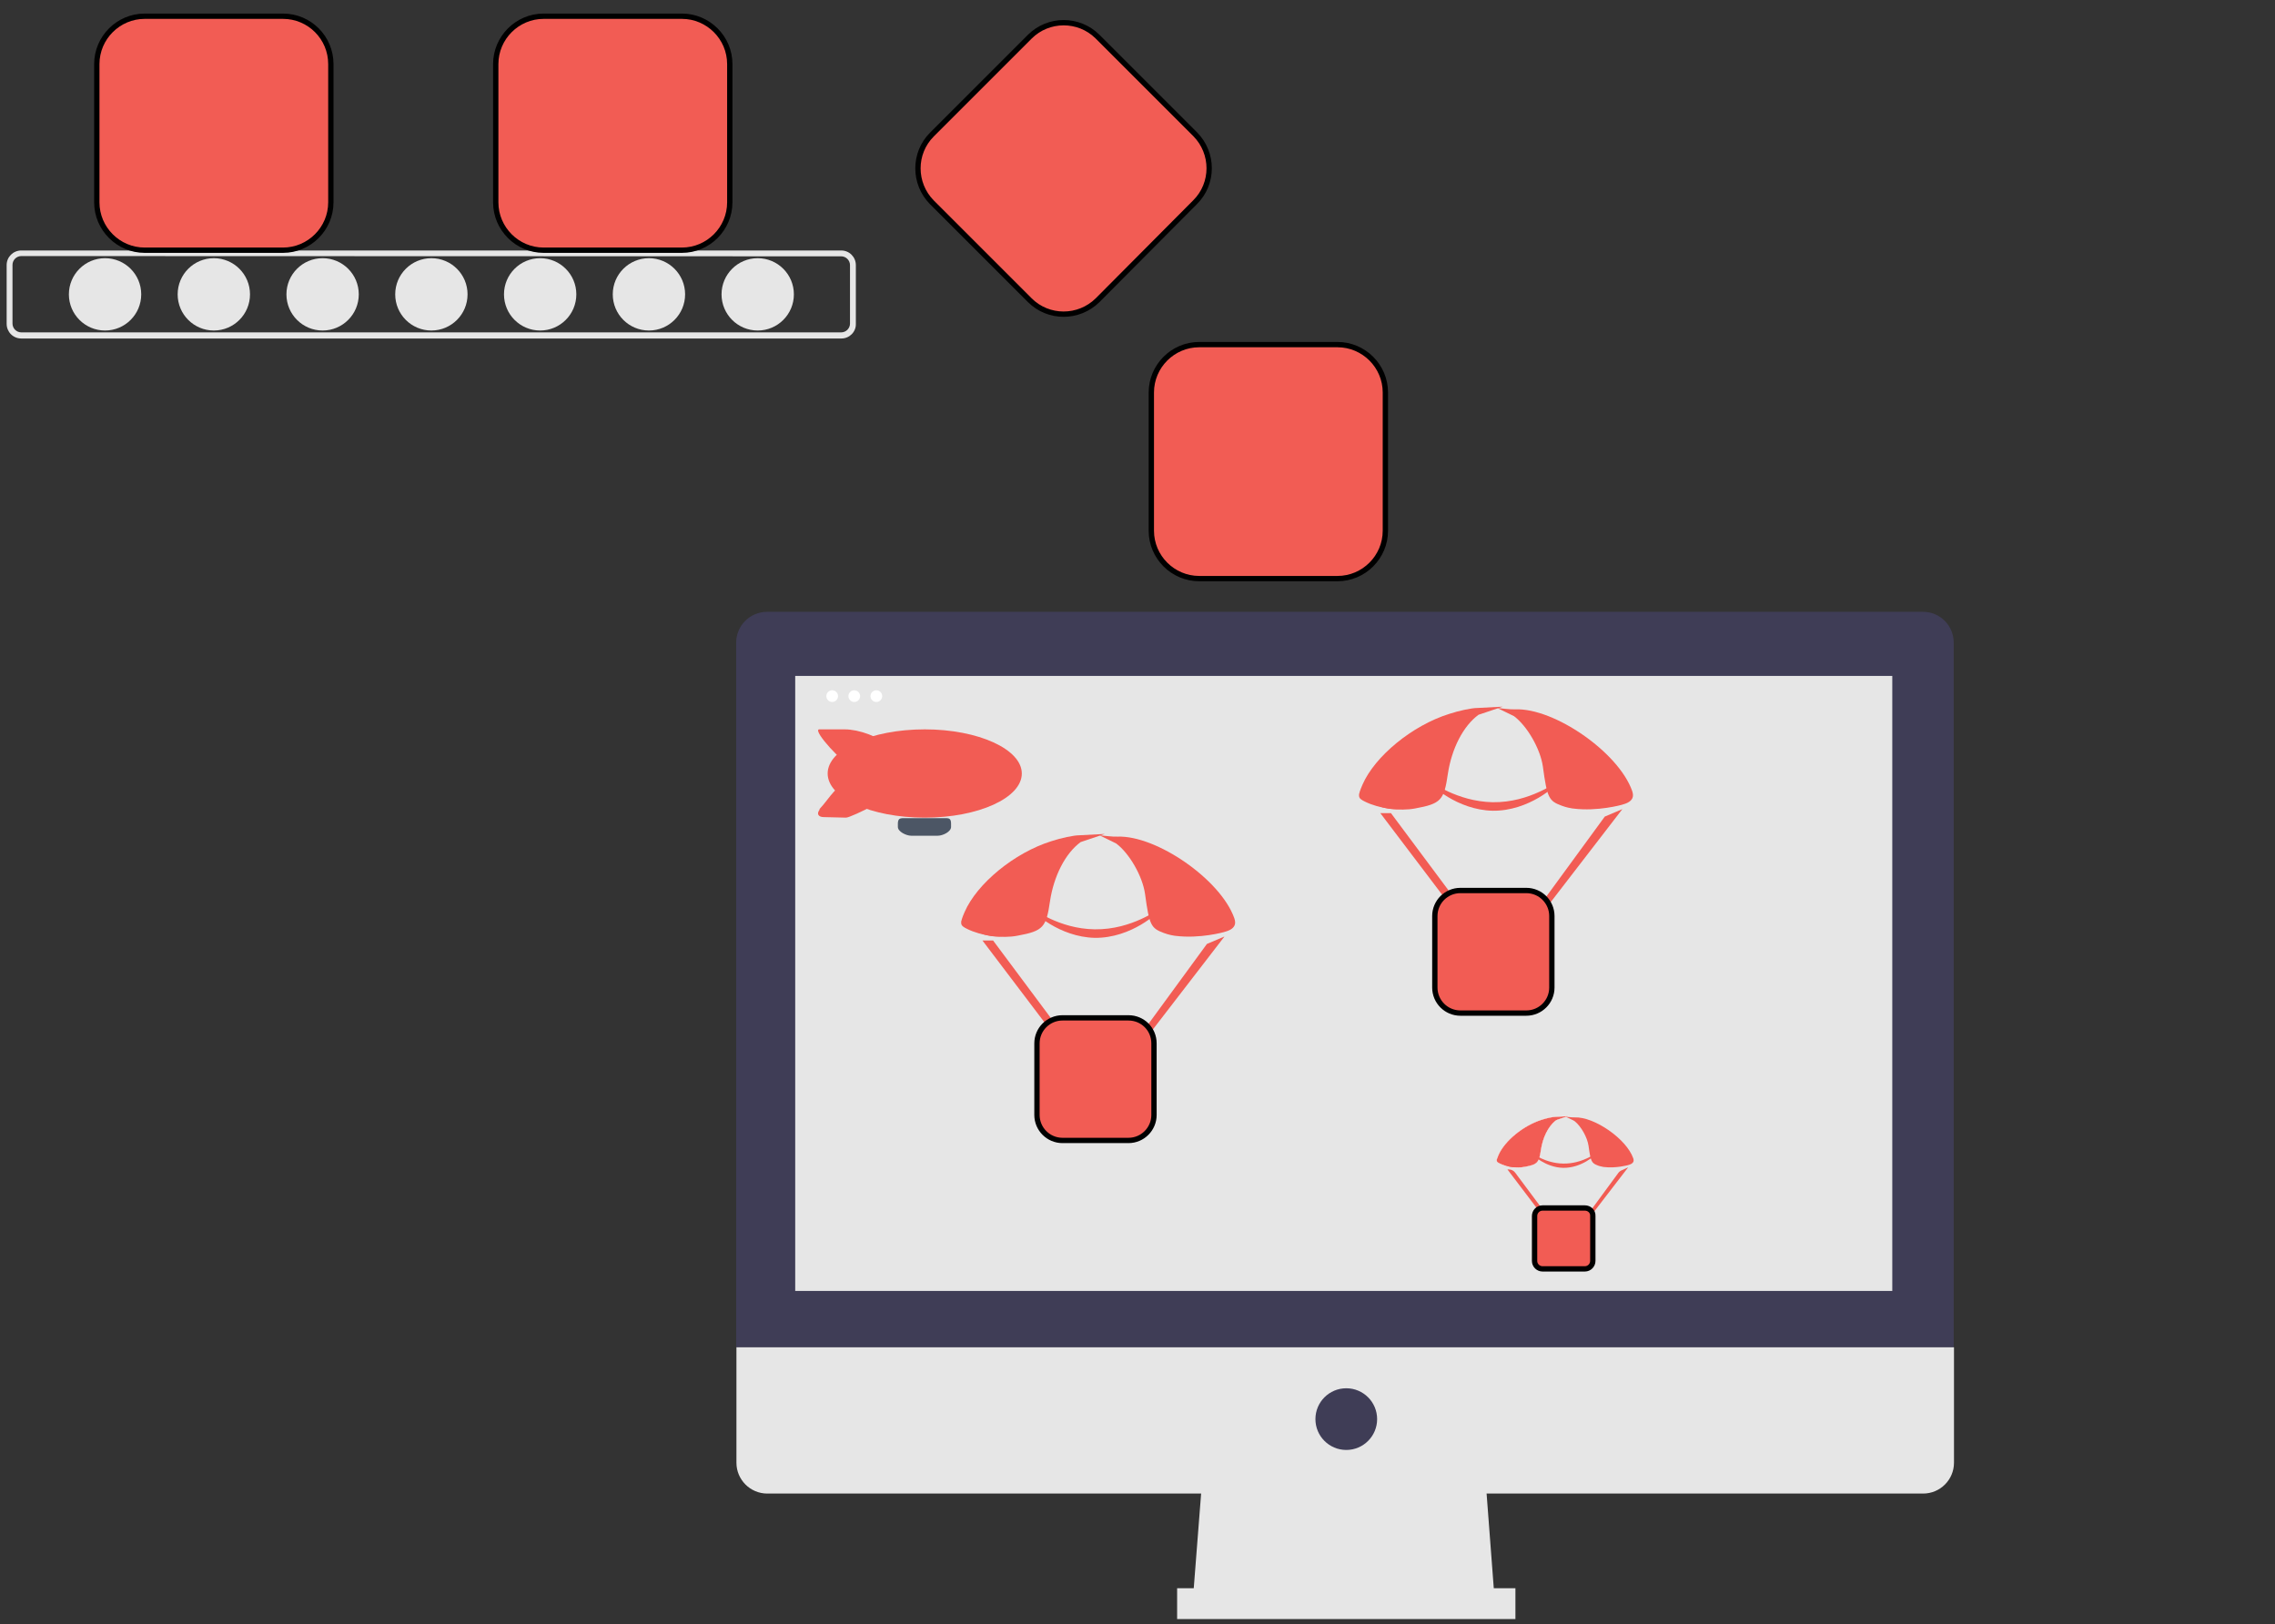 <?xml version="1.0" encoding="utf-8"?>
<!-- Generator: Adobe Illustrator 23.0.1, SVG Export Plug-In . SVG Version: 6.00 Build 0)  -->
<svg version="1.1" id="e4fde902-34f0-42ac-83bb-70aac2088463"
	 xmlns="http://www.w3.org/2000/svg" xmlns:xlink="http://www.w3.org/1999/xlink" x="0px" y="0px" viewBox="0 0 855.4 610.8"
	 style="enable-background:new 0 0 855.4 610.8;" xml:space="preserve">
<rect x="0" y="0" width="855.4" height="610.8" fill="#333333" stroke="none"/>
<style type="text/css">
	.st0{fill:#E6E6E6;}
	.st1{fill:#3F3D56;}
	.st2{fill:#FFFFFF;}
	.st3{fill:#F25C54;stroke:#000000;stroke-width:2;stroke-miterlimit:10;}
	.st4{fill:#F25C54;}
	.st5{fill:#F25C54;stroke:#FFFFFF;stroke-miterlimit:10;}
	.st6{fill-rule:evenodd;clip-rule:evenodd;fill:#638DA0;}
	.st7{fill-rule:evenodd;clip-rule:evenodd;fill:#4C5665;}
	.st8{fill-rule:evenodd;clip-rule:evenodd;fill:#F25C54;}
	.st9{fill-rule:evenodd;clip-rule:evenodd;fill:#577685;}
	.st10{fill-rule:evenodd;clip-rule:evenodd;fill:#974D4C;}
</style>
<circle class="st0" cx="39.5" cy="110.7" r="13.6"/>
<circle class="st0" cx="80.4" cy="110.7" r="13.6"/>
<circle class="st0" cx="121.3" cy="110.7" r="13.6"/>
<circle class="st0" cx="162.2" cy="110.7" r="13.6"/>
<circle class="st0" cx="203.1" cy="110.7" r="13.6"/>
<circle class="st0" cx="244" cy="110.7" r="13.6"/>
<circle class="st0" cx="284.9" cy="110.7" r="13.6"/>
<path class="st0" d="M316.4,127.3H8c-3.1,0-5.5-2.5-5.5-5.5V99.7c0-3.1,2.5-5.5,5.5-5.5h308.3c3.1,0,5.5,2.5,5.5,5.5v22.1
	C321.9,124.8,319.4,127.3,316.4,127.3z M8,96.3c-1.8,0-3.3,1.5-3.3,3.3v22.1c0,1.8,1.5,3.3,3.3,3.3h308.3c1.8,0,3.3-1.5,3.3-3.3
	V99.7c0-1.8-1.5-3.3-3.3-3.3L8,96.3z"/>
<polygon class="st0" points="562.1,603.1 448.4,603.1 452.3,553 558.3,553 "/>
<rect x="442.6" y="597.3" class="st0" width="127.2" height="11.6"/>
<path class="st1" d="M723.1,230.1H288.4c-6.4,0-11.6,5.2-11.6,11.6l0,0v265h457.8v-265C734.6,235.3,729.5,230.1,723.1,230.1
	L723.1,230.1z"/>
<path class="st0" d="M276.9,506.7v43.4c0,6.4,5.2,11.6,11.6,11.6l0,0h434.6c6.4,0,11.6-5.2,11.6-11.6l0,0v-43.4H276.9z"/>
<rect x="299" y="254.2" class="st0" width="412.5" height="231.3"/>
<circle class="st1" cx="506.2" cy="533.7" r="11.6"/>
<circle class="st2" cx="312.9" cy="261.8" r="2.2"/>
<circle class="st2" cx="321.2" cy="261.8" r="2.2"/>
<circle class="st2" cx="329.5" cy="261.8" r="2.2"/>
<path class="st0" d="M465.8,299c-0.8,0-1.4,0.6-1.4,1.4v69.5c0,0.8,0.6,1.4,1.4,1.4H546c0.8,0,1.4-0.6,1.4-1.4v-69.5
	c0-0.8-0.6-1.4-1.4-1.4H465.8z"/>
<path class="st0" d="M593.6,298.3c-0.8,0-1.4,0.6-1.4,1.4v70.2c0,0.8,0.6,1.4,1.4,1.4h81c0.8,0,1.4-0.6,1.4-1.4v-70.2
	c0-0.8-0.6-1.4-1.4-1.4H593.6z"/>
<path class="st0" d="M338.1,405.7c-1.6,0-2.8,1.3-2.8,2.9c0,1.6,1.3,2.8,2.8,2.8h75.7c1.6,0,2.8-1.3,2.8-2.9c0-1.6-1.3-2.8-2.8-2.8
	H338.1z"/>
<path class="st0" d="M468.6,405.7c-1.6,0-2.8,1.3-2.8,2.9c0,1.6,1.3,2.8,2.8,2.8h75.7c1.6,0,2.8-1.3,2.8-2.9c0-1.6-1.3-2.8-2.8-2.8
	H468.6z"/>
<path class="st0" d="M596,405.7c-1.6,0-2.8,1.3-2.8,2.9c0,1.6,1.3,2.8,2.8,2.8h75.7c1.6,0,2.8-1.3,2.8-2.9c0-1.6-1.3-2.8-2.8-2.8
	H596z"/>
<path class="st0" d="M338.1,391.7c-1.6,0-2.8,1.3-2.8,2.9c0,1.6,1.3,2.8,2.8,2.8h75.7c1.6,0,2.8-1.3,2.8-2.9c0-1.6-1.3-2.8-2.8-2.8
	H338.1z"/>
<path class="st0" d="M468.6,391.7c-1.6,0-2.8,1.3-2.8,2.9c0,1.6,1.3,2.8,2.8,2.8h75.7c1.6,0,2.8-1.3,2.8-2.9c0-1.6-1.3-2.8-2.8-2.8
	H468.6z"/>
<path class="st0" d="M596,391.7c-1.6,0-2.8,1.3-2.8,2.9c0,1.6,1.3,2.8,2.8,2.8h75.7c1.6,0,2.8-1.3,2.8-2.9c0-1.6-1.3-2.8-2.8-2.8
	H596z"/>
<path class="st3" d="M502.9,129.6h-52c-9.9,0-18,8.1-18,18v52c0,9.9,8.1,18,18,18h52c9.9,0,18-8.1,18-18v-52
	C520.9,137.7,512.8,129.6,502.9,129.6z"/>
<path class="st3" d="M387.2,13.8l-36.8,36.8c-7,7-7,18.4,0,25.5l36.8,36.8c7,7,18.4,7,25.5,0L449.4,76c7-7,7-18.4,0-25.5l-36.8-36.8
	C405.6,6.8,394.2,6.8,387.2,13.8z"/>
<path class="st3" d="M106.4,6.1h-52c-9.9,0-18,8.1-18,18v52c0,9.9,8.1,18,18,18h52c9.9,0,18-8.1,18-18v-52
	C124.4,14.2,116.4,6.1,106.4,6.1z"/>
<polygon class="st4" points="460.4,352.2 429.9,391.8 426.9,391.8 453.8,355 "/>
<polygon class="st4" points="402.9,393.3 373.4,353.7 369.4,353.7 399.4,393.3 "/>
<path class="st4" d="M424.1,400.7L424.1,400.7c0.6,0,1.2-0.4,1.6-0.9l0,0c1.4-2.1-1.7-4.3-3.2-2.3l0,0
	C421.4,398.8,422.4,400.7,424.1,400.7z"/>
<g transform="translate(0,100) scale(0.1,-0.1)">
	<path class="st4" d="M3952.9-2163.6c-139-43.5-279.6-159.4-326-266.4c-19.2-44.6-17.6-50.2,9.6-63.5c51.1-25.6,131-36.8,188.6-25.6
		c97.5,17.8,108.7,31.2,123,130.4c14.4,94.7,57.5,179.4,115.1,221.8l90.8,30.6c-31.9-1.7-63.7-3.3-95.6-5
		C4037.6-2141.3,3989.7-2151.4,3952.9-2163.6z"/>
	<path class="st4" d="M4196.6-2172c49.5-36.8,99.1-122.6,108.7-189.5c16-118.1,22.4-129.3,70.3-147.1c3.6-1.3,18.4-7.1,38.7-10.2
		c0,0,2.5-0.4,5.1-0.7c92.5-11.7,183.1,14.2,183.1,14.2c16.5,4.7,33.2,10.8,39.5,25.2c3,6.8,3,15.5-1.1,27.2
		c-51.3,144.9-292.2,312-439.4,306.5c-22.5-0.8-44.9,3.3-67.4,5C4154.8-2151.5,4175.7-2161.7,4196.6-2172z"/>
</g>
<path class="st3" d="M424.3,382.8h-24.8c-5.3,0-9.6,4.3-9.6,9.6v26.9c0,5.3,4.3,9.6,9.6,9.6h24.8c5.3,0,9.6-4.3,9.6-9.6v-26.9
	C433.9,387,429.6,382.8,424.3,382.8z"/>
<path class="st4" d="M399.2,390.7l-30-39.7L399.2,390.7z"/>
<path class="st4" d="M425.5,396.5l30.4-39.7L425.5,396.5z"/>
<path class="st4" d="M464.4,342.2"/>
<path class="st4" d="M373.9,348.2"/>
<path class="st4" d="M361.4,346.5c3.4,2.9,8.3,5.9,14.2,5.7c6-0.2,10.8-3.4,14.2-6.5"/>
<path class="st4" d="M388.4,342.2c-0.2,0.7,9.9,10.2,23.2,10.5c13.8,0.2,24.4-9.8,24.3-10.5c-0.2-0.7-10,7.5-24.3,7.3
	C397.9,349.3,388.6,341.6,388.4,342.2z"/>
<path class="st4" d="M411.9,344.2"/>
<path class="st3" d="M256.4,6.1h-52c-9.9,0-18,8.1-18,18v52c0,9.9,8.1,18,18,18h52c9.9,0,18-8.1,18-18v-52
	C274.4,14.2,266.3,6.1,256.4,6.1z"/>
<polygon class="st4" points="610,304.3 579.5,343.9 576.5,343.9 603.4,307.1 "/>
<polygon class="st4" points="552.5,345.4 523,305.8 519,305.8 549,345.4 "/>
<path class="st4" d="M573.6,352.8L573.6,352.8c0.6,0,1.2-0.4,1.6-0.9v0c1.4-2.1-1.7-4.3-3.2-2.3l0,0
	C570.9,350.9,571.9,352.9,573.6,352.8z"/>
<g transform="translate(0,100) scale(0.1,-0.1)">
	<path class="st4" d="M5448.8-1684.9c-139-43.5-279.6-159.4-326-266.4c-19.2-44.6-17.6-50.2,9.6-63.5c51.1-25.6,131-36.8,188.6-25.6
		c97.5,17.8,108.7,31.2,123,130.4c14.4,94.7,57.5,179.4,115.1,221.8l90.8,30.6c-31.9-1.7-63.7-3.3-95.6-5
		C5533.5-1662.6,5485.6-1672.7,5448.8-1684.9z"/>
	<path class="st4" d="M5692.5-1693.3c49.5-36.8,99.1-122.6,108.7-189.5c16-118.1,22.4-129.3,70.3-147.1c3.6-1.3,18.4-7.1,38.7-10.2
		c0,0,2.5-0.4,5.1-0.7c92.5-11.7,183.1,14.2,183.1,14.2c16.5,4.7,33.2,10.8,39.5,25.2c3,6.8,3,15.5-1.1,27.2
		c-51.3,144.9-292.2,312-439.4,306.5c-22.5-0.8-44.9,3.3-67.4,5C5650.7-1672.9,5671.6-1683.1,5692.5-1693.3z"/>
</g>
<path class="st3" d="M573.9,334.9h-24.8c-5.3,0-9.6,4.3-9.6,9.6v26.9c0,5.3,4.3,9.6,9.6,9.6h24.8c5.3,0,9.6-4.3,9.6-9.6v-26.9
	C583.5,339.2,579.2,334.9,573.9,334.9z"/>
<path class="st4" d="M548.8,342.8l-30-39.7L548.8,342.8z"/>
<path class="st4" d="M575.1,348.7l30.4-39.7L575.1,348.7z"/>
<path class="st4" d="M614,294.3"/>
<path class="st4" d="M523.5,300.3"/>
<path class="st4" d="M511,298.6c3.4,2.9,8.3,5.9,14.2,5.7c6-0.2,10.8-3.4,14.2-6.5"/>
<path class="st4" d="M538,294.4c-0.2,0.7,9.9,10.2,23.2,10.5c13.8,0.2,24.4-9.8,24.3-10.5c-0.2-0.7-10,7.5-24.3,7.3
	C547.5,301.4,538.1,293.7,538,294.4z"/>
<path class="st4" d="M561.5,296.3"/>
<path class="st4" d="M612.2,439l-14.3,18.6c-0.6,0.7-1.5,1.2-2.4,1.2l0,0l13-17.7c0.3-0.4,0.8-0.8,1.3-1L612.2,439z"/>
<path class="st4" d="M583.5,459.5L569.7,441c-0.6-0.8-1.5-1.2-2.4-1.2h-0.5l14.1,18.6c0.6,0.8,1.5,1.2,2.4,1.2H583.5z"/>
<path class="st4" d="M594.1,463.2L594.1,463.2c0.3,0,0.6-0.2,0.8-0.5v0c0.7-1.1-0.8-2.2-1.6-1.2v0
	C592.7,462.3,593.2,463.3,594.1,463.2z"/>
<g transform="translate(0,100) scale(0.1,-0.1)">
	<path class="st5" d="M5796.8-3210.9c-69.5-21.7-139.8-79.7-163-133.2c-9.6-22.3-8.8-25.1,4.8-31.8c25.6-12.8,65.5-18.4,94.3-12.8
		c48.7,8.9,54.3,15.6,61.5,65.2c6.8,45,26.7,85.5,53.3,107.6c2.8,2.3,6,3.9,9.4,5l40.3,13.6c-15.9-0.8-31.9-1.7-47.8-2.5
		C5839.2-3199.7,5815.2-3204.7,5796.8-3210.9z"/>
	<path class="st4" d="M5915.6-3213.5c2-1,3.9-2.1,5.7-3.5c23.9-19.4,47.1-60.4,51.7-92.7c8-59.1,11.2-64.6,35.2-73.6
		c1.8-0.7,9.2-3.5,19.4-5.1c0,0,1.2-0.2,2.5-0.4c46.3-5.8,91.6,7.1,91.6,7.1c8.2,2.4,16.6,5.4,19.7,12.6c1.5,3.4,1.5,7.7-0.6,13.6
		c-25.6,72.4-146.1,156-219.7,153.2c-11.3-0.4-22.5,1.7-33.7,2.5C5896.8-3204.3,5906.2-3208.9,5915.6-3213.5z"/>
</g>
<path class="st3" d="M595.9,454.3H580c-1.7,0-3,1.4-3,3v16.9c0,1.7,1.4,3,3,3h15.9c1.7,0,3-1.4,3-3v-16.9
	C599,455.6,597.6,454.3,595.9,454.3z"/>
<path class="st4" d="M581.7,458.3l-15-19.8L581.7,458.3z"/>
<path class="st4" d="M594.8,461.2l15.2-19.8L594.8,461.2z"/>
<path class="st4" d="M614.2,434"/>
<path class="st4" d="M569,437"/>
<path class="st4" d="M562.7,436.2c1.7,1.4,4.2,2.9,7.1,2.8c3-0.1,5.4-1.7,7.1-3.3"/>
<path class="st4" d="M576.2,434c-0.1,0.3,5,5.1,11.6,5.2c6.9,0.1,12.2-4.9,12.1-5.2c-0.1-0.3-5,3.7-12.1,3.6
	C581,437.5,576.3,433.7,576.2,434z"/>
<path class="st4" d="M588,435"/>
<g id="Page-1">
	<g id="blimp">
		<path id="Fill-5" class="st6" d="M316.2,295.4c0-0.1,0-0.3-0.1-0.4l0.6,0.1C316.6,295.2,316.4,295.3,316.2,295.4"/>
		<path id="Fill-6" class="st7" d="M357.6,311c0,1.8-3.1,3.3-5,3.3h-10c-1.8,0-5-1.5-5-3.3s-0.2-3.3,1.7-3.3H356
			C357.8,307.7,357.6,309.2,357.6,311"/>
		<path id="Fill-7" class="st8" d="M319.5,287.6c-2,0-13.9-12.6-11.6-13.3h9.7c5.3,0,13,2.7,16.9,6.6l-4.9,0.4
			c1.1,1.5,0.4,2.7-1.7,2.7L319.5,287.6"/>
		<path id="Fill-8" class="st8" d="M318.1,307.5c2,0,20.2-9.2,18-10l-16-3.3c-5.3,0-8.1,6-11.9,10l-0.1,0.4
			c-1.1,1.5-0.4,2.7,1.7,2.7L318.1,307.5"/>
		<path id="Fill-11" class="st9" d="M316.8,295.1l-0.6-0.1c-0.1-0.8,0-1.6,0.1-2.4c0.2,0.8,0.5,1.6,0.9,2.3
			C317,295,316.9,295,316.8,295.1"/>
		<path id="Fill-12" class="st10" d="M317.3,295.2l-0.6-0.1c0.1-0.1,0.3-0.1,0.4-0.2L317.3,295.2"/>
		<path id="Fill-9" class="st8" d="M384.2,290.9c0,9.2-16.4,16.6-36.5,16.6c-20.2,0-36.5-7.4-36.5-16.6s16.4-16.6,36.5-16.6
			C367.9,274.3,384.2,281.8,384.2,290.9"/>
	</g>
</g>
</svg>

